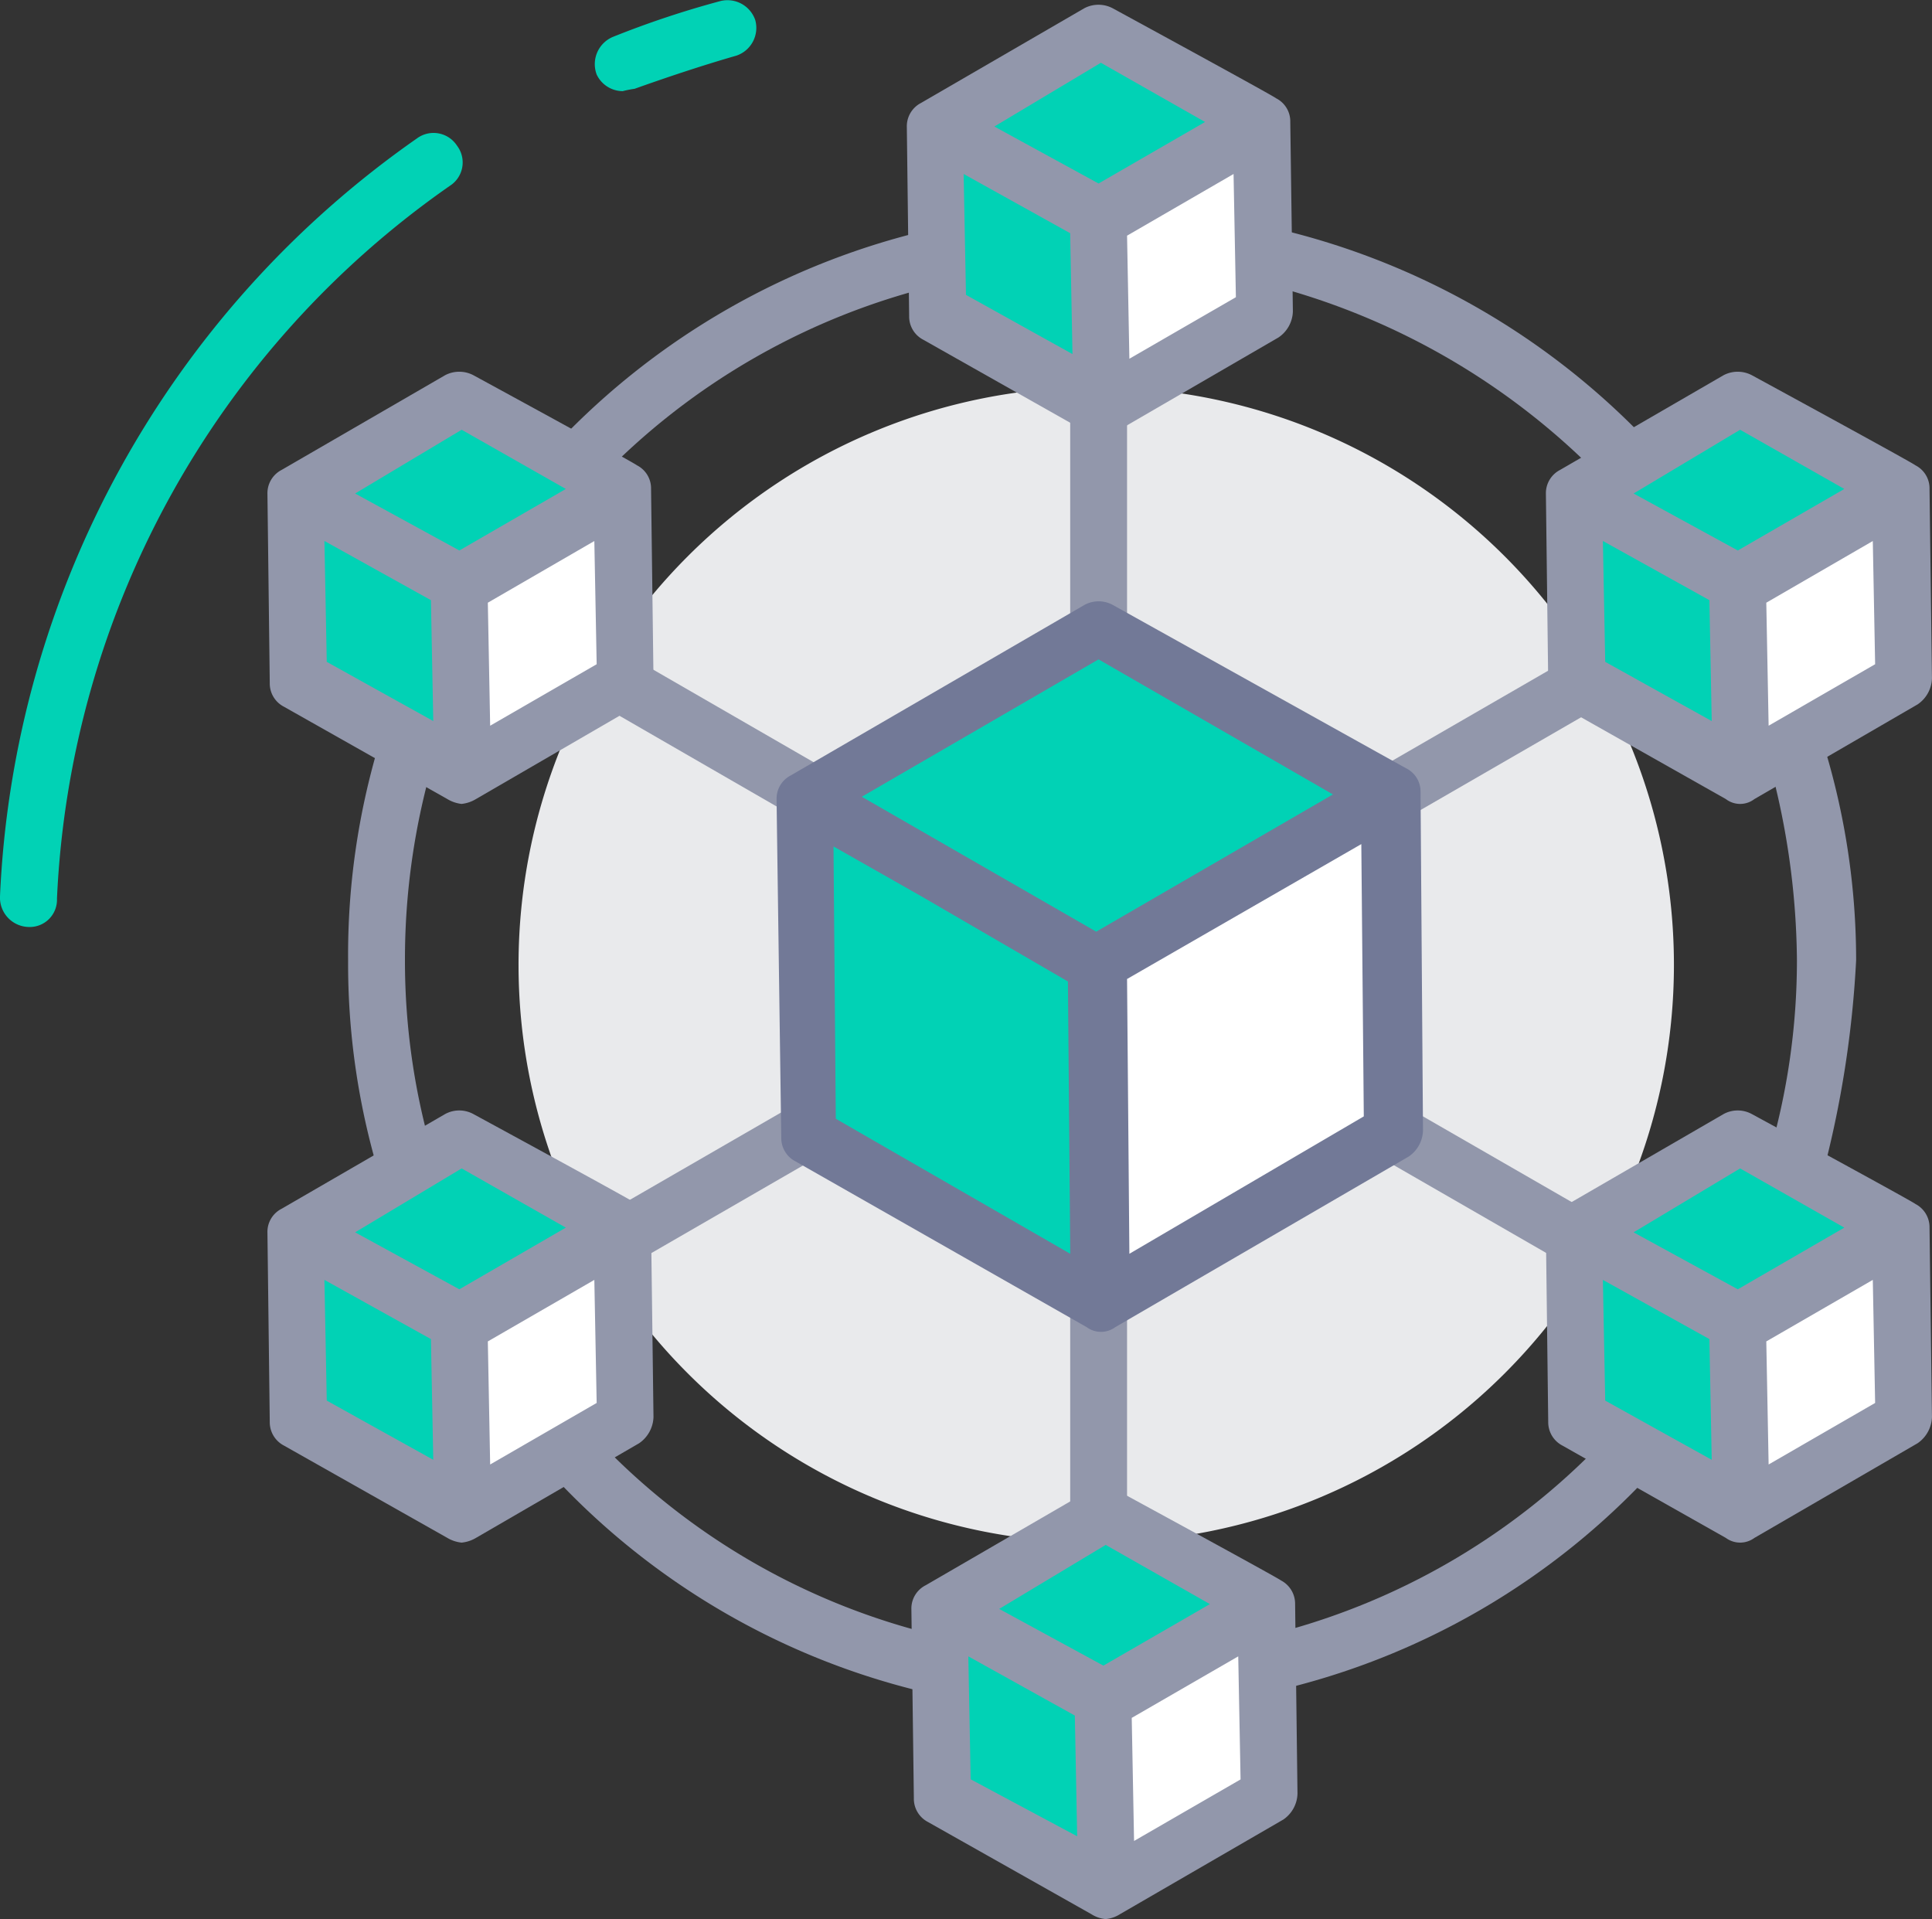 <svg xmlns="http://www.w3.org/2000/svg" xmlns:xlink="http://www.w3.org/1999/xlink" width="78" height="77.472" viewBox="0 0 78 77.472">
  <rect x="0" y="0" width="78" height="77.472" fill="#333333" stroke="none"/>
  <defs>
    <clipPath id="clip-path">
      <rect id="Rectángulo_358088" data-name="Rectángulo 358088" width="78" height="77.472" fill="none"/>
    </clipPath>
  </defs>
  <g id="Grupo_1021715" data-name="Grupo 1021715" transform="translate(0 0)">
    <g id="Grupo_1021714" data-name="Grupo 1021714" transform="translate(0 0)" clip-path="url(#clip-path)">
      <path id="Trazado_752578" data-name="Trazado 752578" d="M63.073,35.585A23.323,23.323,0,1,1,39.749,12.262,23.323,23.323,0,0,1,63.073,35.585" transform="translate(4.508 3.365)" fill="#e9eaec"/>
      <path id="Trazado_752579" data-name="Trazado 752579" d="M16.044,36.04l6.6,3.729L15.95,43.593l-6.5-3.729Z" transform="translate(2.594 9.89)" fill="#01d2b5"/>
      <path id="Trazado_752580" data-name="Trazado 752580" d="M21.242,38.966v7.647l-6.6,3.823-.094-7.647Z" transform="translate(3.993 10.693)" fill="#fff"/>
      <path id="Trazado_752581" data-name="Trazado 752581" d="M15.95,42.769l.094,7.647-6.59-3.823V39.04Z" transform="translate(2.594 10.713)" fill="#01d2b5"/>
      <path id="Trazado_752582" data-name="Trazado 752582" d="M23.959,39.906a1.057,1.057,0,0,0-.572-.956c-.094-.094-6.6-3.628-6.6-3.628a1.193,1.193,0,0,0-1.144,0l-6.6,3.823a1.044,1.044,0,0,0-.572.956l.094,7.647a1.062,1.062,0,0,0,.572.956l6.6,3.729a1.4,1.4,0,0,0,.572.189,1.392,1.392,0,0,0,.579-.189l6.59-3.823a1.334,1.334,0,0,0,.579-1.056Zm-7.647-2.39,4.207,2.39-4.3,2.49-4.207-2.3Zm-5.54,4.5,4.3,2.39.094,4.873-4.3-2.39Zm6.691,7.452L17.369,44.5l4.3-2.484.094,4.968Z" transform="translate(2.326 9.653)" fill="#9297ab"/>
      <path id="Trazado_752583" data-name="Trazado 752583" d="M36.448,47.966l6.6,3.723-6.691,3.823-6.5-3.723Z" transform="translate(8.192 13.163)" fill="#01d2b5"/>
      <path id="Trazado_752584" data-name="Trazado 752584" d="M41.645,50.887v7.647l-6.6,3.823-.094-7.647Z" transform="translate(9.592 13.964)" fill="#fff"/>
      <path id="Trazado_752585" data-name="Trazado 752585" d="M36.354,54.689l.094,7.647-6.6-3.823V50.966Z" transform="translate(8.192 13.986)" fill="#01d2b5"/>
      <path id="Trazado_752586" data-name="Trazado 752586" d="M44.363,51.832a1.062,1.062,0,0,0-.572-.956c-.1-.094-6.6-3.628-6.6-3.628a1.205,1.205,0,0,0-1.151,0l-6.59,3.823a1.05,1.05,0,0,0-.579.956l.1,7.647a1.057,1.057,0,0,0,.572.956l6.6,3.723a1.268,1.268,0,0,0,.572.195,1.294,1.294,0,0,0,.572-.195l6.6-3.823a1.307,1.307,0,0,0,.572-1.05Zm-7.647-2.39,4.207,2.39-4.3,2.484-4.207-2.289Zm-5.546,4.5,4.3,2.39.094,4.873-4.3-2.3Zm6.691,7.452-.094-4.968,4.3-2.484.094,4.968Z" transform="translate(7.924 12.925)" fill="#9297ab"/>
      <path id="Trazado_752587" data-name="Trazado 752587" d="M56.566,36.04l6.6,3.729-6.691,3.823-6.6-3.729Z" transform="translate(13.687 9.89)" fill="#01d2b5"/>
      <path id="Trazado_752588" data-name="Trazado 752588" d="M61.742,38.966v7.647l-6.6,3.823-.094-7.647Z" transform="translate(15.107 10.693)" fill="#fff"/>
      <path id="Trazado_752589" data-name="Trazado 752589" d="M56.471,42.769l.094,7.647-6.691-3.823V39.04Z" transform="translate(13.687 10.713)" fill="#01d2b5"/>
      <path id="Trazado_752590" data-name="Trazado 752590" d="M64.459,39.906a1.057,1.057,0,0,0-.572-.956c-.094-.094-6.6-3.628-6.6-3.628a1.193,1.193,0,0,0-1.144,0l-6.6,3.823a1.044,1.044,0,0,0-.572.956l.094,7.647a1.062,1.062,0,0,0,.572.956l6.6,3.729a.972.972,0,0,0,1.151,0l6.59-3.823a1.334,1.334,0,0,0,.579-1.056Zm-7.647-2.39,4.207,2.39-4.3,2.49-4.207-2.3Zm-5.54,4.5,4.3,2.39.094,4.873-4.3-2.39Zm6.691,7.452L57.869,44.5l4.3-2.484.094,4.968Z" transform="translate(13.441 9.653)" fill="#9297ab"/>
      <path id="Trazado_752591" data-name="Trazado 752591" d="M56.566,12.637l6.6,3.729L56.471,20.19l-6.6-3.729Z" transform="translate(13.687 3.468)" fill="#01d2b5"/>
      <path id="Trazado_752592" data-name="Trazado 752592" d="M61.742,15.563V23.21l-6.6,3.823-.094-7.647Z" transform="translate(15.107 4.271)" fill="#fff"/>
      <path id="Trazado_752593" data-name="Trazado 752593" d="M56.471,19.366l.094,7.647L49.875,23.19V15.637Z" transform="translate(13.687 4.291)" fill="#01d2b5"/>
      <path id="Trazado_752594" data-name="Trazado 752594" d="M64.459,16.508a1.044,1.044,0,0,0-.572-.956c-.094-.094-6.6-3.635-6.6-3.635a1.228,1.228,0,0,0-1.144,0l-6.6,3.823a1.057,1.057,0,0,0-.572.956l.094,7.647a1.055,1.055,0,0,0,.572.956l6.6,3.729a.946.946,0,0,0,1.151,0l6.59-3.823a1.314,1.314,0,0,0,.579-1.05Zm-7.647-2.39,4.207,2.39-4.3,2.484-4.207-2.3Zm-5.54,4.49,4.3,2.39.094,4.88-4.3-2.39Zm6.691,7.458L57.869,21.1l4.3-2.49.094,4.974Z" transform="translate(13.441 3.231)" fill="#9297ab"/>
      <path id="Trazado_752595" data-name="Trazado 752595" d="M36.294,1.012l6.6,3.729L36.2,8.565,29.7,4.836Z" transform="translate(8.152 0.277)" fill="#01d2b5"/>
      <path id="Trazado_752596" data-name="Trazado 752596" d="M41.492,3.938v7.647l-6.6,3.823L34.8,7.762Z" transform="translate(9.55 1.08)" fill="#fff"/>
      <path id="Trazado_752597" data-name="Trazado 752597" d="M36.2,7.741l.094,7.647L29.7,11.565V4.012Z" transform="translate(8.152 1.101)" fill="#01d2b5"/>
      <path id="Trazado_752598" data-name="Trazado 752598" d="M44.209,4.883a1.044,1.044,0,0,0-.572-.956c-.094-.094-6.6-3.635-6.6-3.635a1.228,1.228,0,0,0-1.144,0L29.3,4.116a1.057,1.057,0,0,0-.572.956l.094,7.647a1.055,1.055,0,0,0,.572.956l6.6,3.729a.946.946,0,0,0,1.151,0l6.59-3.823a1.314,1.314,0,0,0,.579-1.05Zm-7.647-2.39,4.207,2.39-4.3,2.484-4.207-2.3Zm-5.54,4.49,4.3,2.39.094,4.88-4.3-2.39Zm6.691,7.458-.094-4.968,4.3-2.49.094,4.974Z" transform="translate(7.883 0.041)" fill="#9297ab"/>
      <rect id="Rectángulo_358082" data-name="Rectángulo 358082" width="2.294" height="8.792" transform="translate(24.388 28.537) rotate(-60.014)" fill="#9297ab"/>
      <rect id="Rectángulo_358083" data-name="Rectángulo 358083" width="2.294" height="8.603" transform="translate(56.103 46.94) rotate(-60.058)" fill="#9297ab"/>
      <rect id="Rectángulo_358084" data-name="Rectángulo 358084" width="8.413" height="2.294" transform="translate(55.716 30.996) rotate(-30.011)" fill="#9297ab"/>
      <rect id="Rectángulo_358085" data-name="Rectángulo 358085" width="8.603" height="2.295" transform="translate(24.477 48.987) rotate(-30.007)" fill="#9297ab"/>
      <rect id="Rectángulo_358086" data-name="Rectángulo 358086" width="2.295" height="9.37" transform="translate(43.207 16.011)" fill="#9297ab"/>
      <rect id="Rectángulo_358087" data-name="Rectángulo 358087" width="2.295" height="9.37" transform="translate(43.207 52.332)" fill="#9297ab"/>
      <path id="Trazado_752599" data-name="Trazado 752599" d="M37.353,19.841l11.759,6.785L37.259,33.506,25.5,26.721Z" transform="translate(6.998 5.445)" fill="#01d2b5"/>
      <path id="Trazado_752600" data-name="Trazado 752600" d="M46.58,25.165l.189,13.664L34.916,45.715l-.189-13.671Z" transform="translate(9.53 6.906)" fill="#fff"/>
      <path id="Trazado_752601" data-name="Trazado 752601" d="M37.259,32.024,37.448,45.7,25.6,38.91l-.1-13.671Z" transform="translate(6.998 6.926)" fill="#01d2b5"/>
      <path id="Trazado_752602" data-name="Trazado 752602" d="M50.6,26.749a1.044,1.044,0,0,0-.572-.956c-.189-.1-11.853-6.6-11.853-6.6a1.193,1.193,0,0,0-1.144,0L25.174,26.076a1.05,1.05,0,0,0-.572.956c0,.195.189,13.671.189,13.671a1.057,1.057,0,0,0,.579.956l11.753,6.691a.972.972,0,0,0,1.151,0L50.12,41.463a1.314,1.314,0,0,0,.579-1.05Zm-13-5.358,9.464,5.452-9.558,5.54-9.464-5.446ZM26.992,39.935,26.9,28.943l3.534,2.006,5.93,3.446.094,10.992Zm11.853,5.452-.094-11.093,9.458-5.446.1,10.992Z" transform="translate(6.751 5.228)" fill="#727997"/>
      <path id="Trazado_752603" data-name="Trazado 752603" d="M16.044,12.637l6.6,3.729L15.95,20.19l-6.5-3.729Z" transform="translate(2.594 3.468)" fill="#01d2b5"/>
      <path id="Trazado_752604" data-name="Trazado 752604" d="M21.242,15.563V23.21l-6.6,3.823-.094-7.647Z" transform="translate(3.993 4.271)" fill="#fff"/>
      <path id="Trazado_752605" data-name="Trazado 752605" d="M15.95,19.366l.094,7.647L9.454,23.19V15.637Z" transform="translate(2.594 4.291)" fill="#01d2b5"/>
      <path id="Trazado_752606" data-name="Trazado 752606" d="M23.959,16.508a1.044,1.044,0,0,0-.572-.956c-.094-.094-6.6-3.635-6.6-3.635a1.228,1.228,0,0,0-1.144,0l-6.6,3.823a1.057,1.057,0,0,0-.572.956l.094,7.647a1.055,1.055,0,0,0,.572.956l6.6,3.729a1.41,1.41,0,0,0,.572.195,1.405,1.405,0,0,0,.579-.195l6.59-3.823a1.314,1.314,0,0,0,.579-1.05Zm-7.647-2.39,4.207,2.39-4.3,2.484-4.207-2.3Zm-5.54,4.49,4.3,2.39.094,4.88-4.3-2.39Zm6.691,7.458L17.369,21.1l4.3-2.49.094,4.974Z" transform="translate(2.326 3.231)" fill="#9297ab"/>
      <path id="Trazado_752607" data-name="Trazado 752607" d="M19.254,17.464l-1.629-1.528a30.091,30.091,0,0,1,15.293-8.7l.478,2.2a28.035,28.035,0,0,0-14.142,8.024" transform="translate(4.837 1.986)" fill="#9297ab"/>
      <path id="Trazado_752608" data-name="Trazado 752608" d="M12.267,40.89a29.443,29.443,0,0,1-1.239-8.6,29.59,29.59,0,0,1,1.239-8.7l2.2.667a28.489,28.489,0,0,0-1.144,8.03,27.83,27.83,0,0,0,1.144,7.929Z" transform="translate(3.026 6.474)" fill="#9297ab"/>
      <path id="Trazado_752609" data-name="Trazado 752609" d="M32.905,55.949a29.837,29.837,0,0,1-15.576-9.08l1.717-1.528a27.8,27.8,0,0,0,14.337,8.313Z" transform="translate(4.756 12.442)" fill="#9297ab"/>
      <path id="Trazado_752610" data-name="Trazado 752610" d="M40.381,55.855l-.478-2.2a27.931,27.931,0,0,0,14.243-8.313l1.717,1.528a29.806,29.806,0,0,1-15.482,8.986" transform="translate(10.95 12.442)" fill="#9297ab"/>
      <path id="Trazado_752611" data-name="Trazado 752611" d="M58.243,40.973,56.048,40.3a28.057,28.057,0,0,0,1.144-7.929,31.046,31.046,0,0,0-1.239-8.414l2.195-.667a29.527,29.527,0,0,1,1.434,9.08,42.168,42.168,0,0,1-1.339,8.6" transform="translate(15.355 6.391)" fill="#9297ab"/>
      <path id="Trazado_752612" data-name="Trazado 752612" d="M53.836,17.464A28.72,28.72,0,0,0,39.977,9.44l.572-2.2a30.182,30.182,0,0,1,15.01,8.6Z" transform="translate(10.971 1.986)" fill="#9297ab"/>
      <path id="Trazado_752613" data-name="Trazado 752613" d="M19.969,3.679a1.166,1.166,0,0,1-1.05-.667,1.192,1.192,0,0,1,.667-1.528,38.323,38.323,0,0,1,4.3-1.434A1.185,1.185,0,0,1,25.32.812a1.182,1.182,0,0,1-.761,1.434c-1.339.384-2.773.862-4.113,1.339a4.248,4.248,0,0,0-.478.094" transform="translate(5.172 0)" fill="#01d2b5"/>
      <path id="Trazado_752614" data-name="Trazado 752614" d="M1.151,36.267A1.186,1.186,0,0,1,0,35.022,39.442,39.442,0,0,1,16.828,4.436a1.129,1.129,0,0,1,1.622.289,1.118,1.118,0,0,1-.289,1.622A37.115,37.115,0,0,0,2.3,35.123a1.1,1.1,0,0,1-1.144,1.144" transform="translate(0 1.155)" fill="#01d2b5"/>
    </g>
  </g>
</svg>

